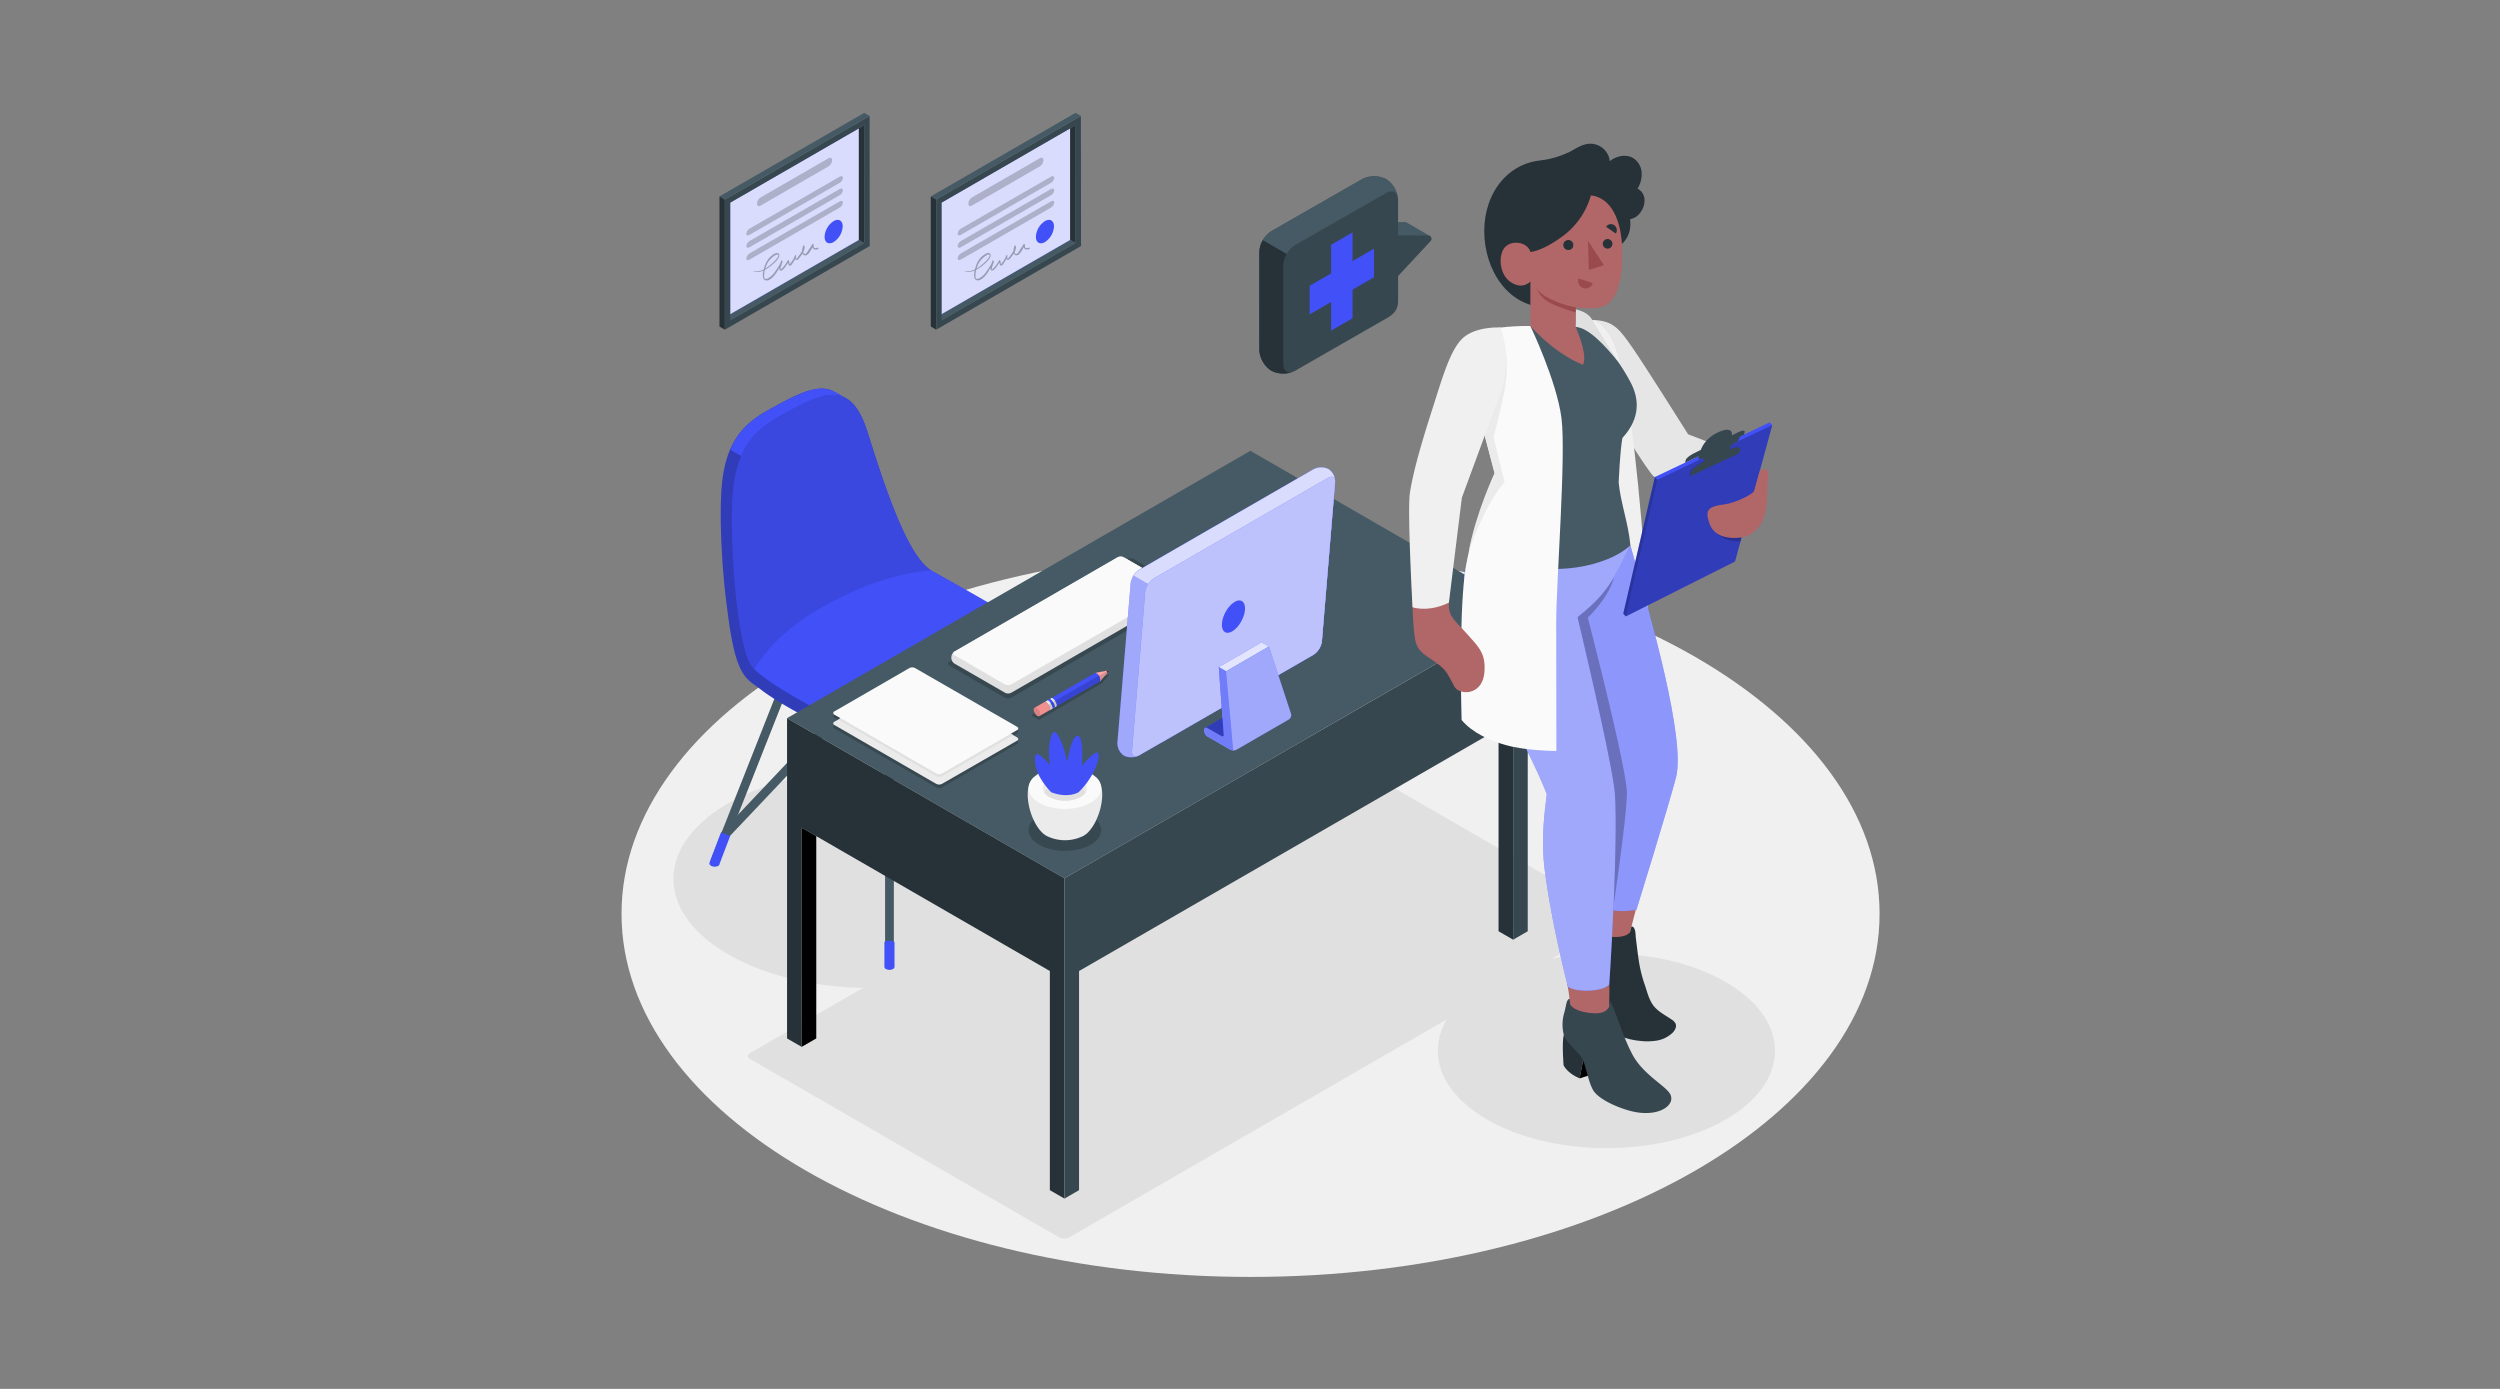 <svg xmlns="http://www.w3.org/2000/svg" width="1440" height="800" fill="none">
    <rect width="100%" height="100%" fill="#808080" stroke="none"/>
    <path fill="#F0F0F0"
        d="M720.322 735.511c200.105 0 362.318-93.652 362.318-209.177 0-115.526-162.213-209.178-362.318-209.178S358 410.808 358 526.334c0 115.525 162.217 209.177 362.322 209.177Z" />
    <path fill="#E0E0E0"
        d="M501.469 569.086c62.733 0 113.588-28.159 113.588-62.894 0-34.736-50.855-62.895-113.588-62.895s-113.588 28.159-113.588 62.895c0 34.735 50.855 62.894 113.588 62.894Z" />
    <path fill="#E0E0E0"
        d="m432.016 609.966 178.004 102.74a6.539 6.539 0 0 0 5.873 0L930.671 530.96a1.796 1.796 0 0 0 0-3.393l-178.004-102.74a6.505 6.505 0 0 0-5.857 0L432.016 606.573a1.798 1.798 0 0 0 0 3.393Z" />
    <path fill="#E0E0E0"
        d="M925.301 661.313c53.633 0 97.109-25.101 97.109-56.064s-43.476-56.063-97.109-56.063c-53.633 0-97.112 25.1-97.112 56.063s43.479 56.064 97.112 56.064Z" />
    <path fill="#455A64"
        d="M512.332 557.692a2.525 2.525 0 0 1-2.525-2.541v-162.44c0-.67.266-1.312.739-1.786a2.528 2.528 0 0 1 4.312 1.786v162.44a2.542 2.542 0 0 1-2.526 2.541ZM612.836 498.555a2.56 2.56 0 0 1-2.358-1.521l-49.811-126.079a2.527 2.527 0 1 1 4.701-1.856l49.811 126.003a2.527 2.527 0 0 1-2.343 3.453Z" />
    <path fill="#455A64"
        d="M606.841 483.417a2.506 2.506 0 0 1-1.826-.791l-92.699-98.085L419.8 482.2a2.528 2.528 0 0 1-2.778.703 2.512 2.512 0 0 1-1.437-1.359 2.537 2.537 0 0 1-.017-1.977c.13-.314.322-.598.565-.836l94.327-99.606a2.533 2.533 0 0 1 1.841-.791 2.52 2.52 0 0 1 1.826.791l94.524 100.032a2.51 2.51 0 0 1-.106 3.56 2.478 2.478 0 0 1-1.704.7Z" />
    <path fill="#455A64"
        d="M411.827 498.555c-.318 0-.633-.062-.928-.182a2.514 2.514 0 0 1-1.43-3.271l49.811-126.079a2.527 2.527 0 1 1 4.701 1.856L414.17 496.958a2.525 2.525 0 0 1-2.343 1.597Z" />
    <path fill="#4150F7"
        d="m609.396 479.523 6.588 17.375a2.32 2.32 0 0 1 0 .441v.32c-.19.47-.54.858-.989 1.095a4.445 4.445 0 0 1-4.016 0 1.655 1.655 0 0 1-.776-.822v-.228l-6.086-16.294 5.279-1.887ZM415.251 479.523l-6.587 17.375a2.167 2.167 0 0 0 0 .441 1.143 1.143 0 0 0 0 .32c.178.477.532.869.989 1.095a4.413 4.413 0 0 0 4.001 0c.354-.164.632-.458.776-.822v-.228l6.177-16.294-5.356-1.887ZM515.239 542.584v14.377a1.518 1.518 0 0 1-.852 1.187 4.57 4.57 0 0 1-4.123 0 1.525 1.525 0 0 1-.852-1.187v-14.377a6.17 6.17 0 0 1 5.827 0ZM607.434 376.797c0-3.818-3.347-7.865-10.407-12.445-13.038-8.459-42.158-25.438-60.399-35.555a.17.17 0 0 0-.153-.137c-14.042-8.52-27.141-49.095-36.848-79.919-3.317-10.513-7.364-16.462-12.171-19.261-1.141-.654-5.355-2.967-6.299-3.53-9.524-5.72-22.045 1.141-37.624 9.676-14.362 7.851-25.575 17.907-27.826 44.608-1.385 16.249-.077 47.3 3.225 70.836 4.777 39.329 10.65 39.39 19.154 45.962 14.667 11.35 47.681 27.233 61.632 32.649 25.225 9.92 45.855-5.385 61.222-12.977a357.353 357.353 0 0 0 40.712-24.069c3.849-2.784 5.843-5.614 5.797-8.596-.046-1.171-.015-6.009-.015-7.242Z" />
    <path fill="#000"
        d="M607.434 376.797c0-3.818-3.347-7.865-10.407-12.445-13.038-8.459-42.158-25.438-60.399-35.555a.17.17 0 0 0-.153-.137c-14.042-8.52-27.141-49.095-36.848-79.919-3.317-10.513-7.364-16.462-12.171-19.261-1.141-.654-5.355-2.967-6.299-3.53-9.524-5.72-22.045 1.141-37.624 9.676-14.362 7.851-25.575 17.907-27.826 44.608-1.385 16.249-.077 47.3 3.225 70.836 4.777 39.329 10.65 39.39 19.154 45.962 14.667 11.35 47.681 27.233 61.632 32.649 25.225 9.92 45.855-5.385 61.222-12.977a357.353 357.353 0 0 0 40.712-24.069c3.849-2.784 5.843-5.614 5.797-8.596-.046-1.171-.015-6.009-.015-7.242Z"
        opacity=".25" />
    <path fill="#4150F7"
        d="M486.895 229.16c-9.448-4.959-21.726 1.78-36.909 10.103-9.722 5.34-18.014 11.653-23.05 23.475l-6.329-3.712c5.036-11.776 13.313-18.09 23.004-23.4 15.594-8.535 28.1-15.396 37.64-9.676l5.644 3.21Z" />
    <path fill="#4150F7"
        d="M597.089 364.352c-8.459-5.493-8.642-6.892-60.856-35.814a.775.775 0 0 1 .243.106c-14.027-8.55-27.111-49.095-36.818-79.904-9.874-31.31-26.32-22.243-49.643-9.463-14.393 7.835-25.605 17.907-27.888 44.608-2.282 26.7 2.663 92.805 11.776 100.869 9.935 10.984 49.811 31.401 65.74 37.67 25.225 9.919 45.855-5.386 61.221-12.978a357.471 357.471 0 0 0 40.789-24.114c8.718-6.36 7.911-12.856-4.564-20.98Z" />
    <path fill="#000"
        d="M449.985 239.277c23.323-12.78 39.77-21.847 49.643 9.463 9.707 30.824 22.822 71.4 36.849 79.92 0 0-24.084 0-58.97 18.819-36.27 19.581-41.808 38.735-43.466 37.366-9.129-7.607-14.149-74.275-11.882-100.96 2.267-26.686 13.464-36.773 27.826-44.608Z"
        opacity=".1" />
    <path fill="#455A64"
        d="m613.123 505.901-159.777-92.243 266.869-153.996 159.762 92.243-266.854 153.996Z" />
    <path fill="#263238"
        d="M453.346 413.658v184.485l8.413 4.854V476.766l142.951 82.536v126.231l8.413 4.853V505.901l-159.777-92.243Z" />
    <path fill="#000" d="m461.76 602.996 8.413-4.853V481.619l-8.413-4.853v126.23Z" />
    <path fill="#37474F"
        d="m613.123 690.386 8.413-4.853V559.302l250.043-144.275v126.231l8.398-4.853V351.904L613.123 505.901v184.485Z" />
    <path fill="#263238" d="m871.579 541.258-8.413-4.853V419.881l8.413-4.854v126.231Z" />
    <path fill="#000"
        d="M598.61 469.508c-8.17 4.701-8.17 12.339 0 17.055 8.17 4.716 21.3 4.701 29.53 0 8.231-4.701 8.155-12.354 0-17.055-8.154-4.701-21.345-4.716-29.53 0ZM480.64 413.552l58.635 33.882a3.6 3.6 0 0 0 3.301 0l43.193-24.936a1 1 0 0 0 .681-.951 1.009 1.009 0 0 0-.681-.95L527.103 386.7a3.708 3.708 0 0 0-3.301 0l-43.193 24.951c-.882.517-.882 1.369.031 1.901Z"
        opacity=".2" />
    <path fill="#000"
        d="m480.639 419.607 58.635 33.882a3.608 3.608 0 0 0 3.301 0l43.193-24.936c.913-.532.913-1.384 0-1.902l-58.665-33.897a3.722 3.722 0 0 0-3.302 0l-43.162 24.936a1.018 1.018 0 0 0-.487 1.544c.12.172.29.302.487.373Z"
        opacity=".2" />
    <path fill="#EBEBEB"
        d="m480.639 417.631 58.635 33.881a3.608 3.608 0 0 0 3.301 0l43.254-24.875c.913-.532.913-1.384 0-1.901l-58.726-33.958a3.708 3.708 0 0 0-3.302 0l-43.162 24.936a1.013 1.013 0 0 0-.487 1.544c.12.171.29.301.487.373Z" />
    <path fill="#E0E0E0"
        d="m523.833 390.776-41.017 23.688 56.46 32.635a3.72 3.72 0 0 0 3.301 0l41.078-23.689-56.551-32.634a3.708 3.708 0 0 0-3.271 0Z" />
    <path fill="#FAFAFA"
        d="m480.639 411.665 58.635 33.882a3.613 3.613 0 0 0 3.301 0l43.254-24.997a1.018 1.018 0 0 0 .487-1.544 1.018 1.018 0 0 0-.487-.373l-58.726-33.821a3.608 3.608 0 0 0-3.302 0l-43.162 24.936a1.013 1.013 0 0 0-.487 1.544c.12.171.29.302.487.373Z" />
    <path fill="#000"
        d="m546.882 383.428 31.721 18.364a4.294 4.294 0 0 0 3.895 0l102.375-59.137a1.193 1.193 0 0 0 .812-1.126 1.192 1.192 0 0 0-.812-1.126l-31.706-18.363a4.315 4.315 0 0 0-3.91 0l-102.375 59.137a1.193 1.193 0 0 0-.812 1.126 1.185 1.185 0 0 0 .812 1.125Z"
        opacity=".2" />
    <path fill="#E0E0E0"
        d="M547.977 379.122v-.715a3.926 3.926 0 0 1 1.795-3.043l93.992-54.314a3.947 3.947 0 0 1 3.591 0l29.119 16.857a3.98 3.98 0 0 1 1.795 3.043v.715a3.953 3.953 0 0 1-1.795 3.043l-93.992 54.314a3.946 3.946 0 0 1-3.591 0l-29.119-16.797a3.985 3.985 0 0 1-1.795-3.103Z" />
    <path fill="#FAFAFA"
        d="m549.771 377.373 29.059 16.857a4.036 4.036 0 0 0 3.59 0l94.054-54.314a1.097 1.097 0 0 0 .532-1.67 1.09 1.09 0 0 0-.532-.399l-29.181-16.858a3.946 3.946 0 0 0-3.59 0l-93.993 54.314a1.096 1.096 0 0 0 .061 2.07Z" />
    <path fill="#EBEBEB"
        d="M626.878 479.246c7.196-7.349 11.426-25.712 4.397-31.539h-35.707c-7.029 5.827-2.8 24.175 4.396 31.523l.198.213.244.244.654.578.167.137.548.411c.304.213.624.411.928.593a23.715 23.715 0 0 0 21.467 0c.322-.183.632-.386.928-.608l.517-.381.213-.167c.213-.183.426-.365.624-.563l.289-.274.137-.167Z" />
    <path fill="#FAFAFA"
        d="M598.61 445.364c-8.17 4.701-8.17 12.338 0 17.054 8.17 4.717 21.3 4.702 29.53 0 8.231-4.701 8.155-12.353 0-17.054-8.154-4.702-21.345-4.717-29.53 0Z" />
    <path fill="#EBEBEB"
        d="M604.421 448.696c-4.96 2.875-4.96 7.516 0 10.376a19.785 19.785 0 0 0 17.968 0c4.96-2.86 4.96-7.501 0-10.376a19.891 19.891 0 0 0-17.968 0Z" />
    <path fill="#E0E0E0"
        d="M622.388 453.626a19.88 19.88 0 0 0-17.968 0 8.32 8.32 0 0 0-3.043 2.723 8.32 8.32 0 0 0 3.043 2.723 19.772 19.772 0 0 0 17.968 0 8.127 8.127 0 0 0 3.042-2.723 8.127 8.127 0 0 0-3.042-2.723Z" />
    <path fill="#4150F7"
        d="M605.517 456.348a40.588 40.588 0 0 1-6.496-8.642c-3.043-5.309-3.561-12.414-2.009-13.297 1.552-.882 7.866 6.223 7.866 6.223a38.767 38.767 0 0 1-.669-9.129c.273-4.731 1.414-9.022 2.769-9.889 1.354-.867 4.396 5.097 5.69 9.418a119.276 119.276 0 0 1 2.069 7.881 68.555 68.555 0 0 1 2.327-9.95c1.522-4.489 3.043-5.508 4.123-5.052 1.081.457 1.841 2.526 2.161 8.505a58.54 58.54 0 0 1-.274 8.55s2.236-2.449 4.701-4.822c2.723-2.602 3.88-3.043 4.656-2.465.775.578.988 4.564-3.211 12.171a42.59 42.59 0 0 1-7.941 10.452s-5.827 3.804-15.762.046ZM761.4 369.432l7.607-91.65a8.642 8.642 0 0 0-3.788-7.607 9.596 9.596 0 0 0-8.672.152l-100.413 57.951a11.044 11.044 0 0 0-4.899 7.744l-7.607 91.634a8.69 8.69 0 0 0 3.773 7.607 9.619 9.619 0 0 0 8.687-.168l100.413-57.935a11.083 11.083 0 0 0 4.899-7.728Z" />
    <path fill="#fff"
        d="m761.4 369.432 7.607-91.65a8.642 8.642 0 0 0-3.788-7.607 9.596 9.596 0 0 0-8.672.152l-100.413 57.951a11.044 11.044 0 0 0-4.899 7.744l-7.607 91.634a8.69 8.69 0 0 0 3.773 7.607 9.619 9.619 0 0 0 8.687-.168l100.413-57.935a11.083 11.083 0 0 0 4.899-7.728Z"
        opacity=".5" />
    <path fill="#4150F7"
        d="m761.401 369.432 7.607-91.65a8.642 8.642 0 0 0-3.789-7.607 9.59 9.59 0 0 0-8.672.152l-100.412 57.951a10.016 10.016 0 0 0-3.256 3.286l15.594 9.007v87.389l88.029-50.815a11.08 11.08 0 0 0 4.899-7.713Z" />
    <path fill="#fff"
        d="m761.401 369.432 7.607-91.65a8.642 8.642 0 0 0-3.789-7.607 9.59 9.59 0 0 0-8.672.152l-100.412 57.951a10.016 10.016 0 0 0-3.256 3.286l15.594 9.007v87.389l88.029-50.815a11.08 11.08 0 0 0 4.899-7.713Z"
        opacity=".8" />
    <path fill="#4150F7"
        d="m652.04 432.539 7.607-91.634a11.036 11.036 0 0 1 4.899-7.744l100.413-57.95c2.48-1.43 4.29-.274 4.062 2.571l-7.607 91.65a11.082 11.082 0 0 1-4.899 7.744l-100.413 57.935c-2.479 1.43-4.244.273-4.062-2.572Z" />
    <path fill="#fff"
        d="m652.04 432.539 7.607-91.634a11.036 11.036 0 0 1 4.899-7.744l100.413-57.95c2.48-1.43 4.29-.274 4.062 2.571l-7.607 91.65a11.082 11.082 0 0 1-4.899 7.744l-100.413 57.935c-2.479 1.43-4.244.273-4.062-2.572Z"
        opacity=".65" />
    <path fill="#4150F7"
        d="M703.829 359.009c.396-4.686 3.682-10.209 7.349-12.339 3.666-2.13 6.329 0 5.933 4.641-.396 4.64-3.667 10.223-7.333 12.353-3.667 2.13-6.329.046-5.949-4.655ZM706.188 386.715l24.677-14.331-4.199-2.419-24.662 14.331 4.184 2.419Z" />
    <path fill="#fff" d="m706.188 386.715 24.677-14.331-4.199-2.419-24.662 14.331 4.184 2.419Z"
        opacity=".85" />
    <path fill="#4150F7"
        d="m742.305 414.465-30.033 17.344a3.723 3.723 0 0 1-1.932.441 3.779 3.779 0 0 1-1.628-.41l-13.221-7.607h-.076a3.934 3.934 0 0 1-1.704-3.043v-.7c0-1.141.776-1.613 1.78-1.035l7.987 4.565 1.78 1.034-.395-2.023-2.8-38.735 4.184 2.434 24.677-14.332 12.795 39.024a3.137 3.137 0 0 1-1.414 3.043Z" />
    <path fill="#fff"
        d="m742.307 414.465-30.033 17.344a3.723 3.723 0 0 1-1.932.441 3.779 3.779 0 0 1-1.628-.41l-13.221-7.607h-.076a3.934 3.934 0 0 1-1.704-3.043v-.7c0-1.141.776-1.613 1.78-1.035l7.987 4.565 1.78 1.034-.395-2.023-2.8-38.735 4.184 2.434 24.677-14.332 12.795 39.024a3.137 3.137 0 0 1-1.414 3.043Z"
        opacity=".5" />
    <path fill="#4150F7" d="m694.215 419.166 10.239-5.918 2.084 13.799-12.323-7.881Z" />
    <path fill="#000" d="m694.215 419.166 10.239-5.918 2.084 13.799-12.323-7.881Z" opacity=".25" />
    <path fill="#4150F7"
        d="m706.187 386.729-4.184-2.434 2.815 38.628c.228 1.111-.411 1.522-1.385.989l-7.987-4.564c-1.004-.578-1.78-.106-1.78 1.035v.699a3.945 3.945 0 0 0 1.704 3.043h.076l13.221 7.607a3.78 3.78 0 0 0 1.628.411l-4.108-45.414Z" />
    <path fill="#fff"
        d="m706.187 386.729-4.184-2.434 2.815 38.628c.228 1.111-.411 1.522-1.385.989l-7.987-4.564c-1.004-.578-1.78-.106-1.78 1.035v.699a3.945 3.945 0 0 0 1.704 3.043h.076l13.221 7.607a3.78 3.78 0 0 0 1.628.411l-4.108-45.414Z"
        opacity=".25" />
    <path fill="#000"
        d="m593.818 412.062 4.625 2.662 36.484-21.36 4.031-4.747-8.398 2.221-36.742 21.224Z"
        opacity=".2" />
    <path fill="#FFA8A7"
        d="m630.895 387.597 7.774-1.521a.238.238 0 0 1 .144.019.252.252 0 0 1 .108.099.236.236 0 0 1 .031.142.238.238 0 0 1-.055.135l-5.294 5.964-2.708-4.838Z" />
    <path fill="#263238"
        d="M638.898 386.471a.238.238 0 0 0 .055-.135.236.236 0 0 0-.031-.142.252.252 0 0 0-.108-.099.238.238 0 0 0-.144-.019l-1.522.289a1.317 1.317 0 0 1 .624 1.247v.137l1.126-1.278Z" />
    <path fill="#4150F7"
        d="m604.697 409.049.639-.365.776-.426 27.492-15.822a3.519 3.519 0 0 0-.213-2.571 3.656 3.656 0 0 0-2.51-2.267l-27.553 15.807-1.521.837c1.049-.426 3.803 4.305 2.89 4.807Z" />
    <path fill="#EBEBEB"
        d="m607.069 407.68 1.415-.822c.411-.228.182-1.247-.32-2.312-.639-1.415-1.917-2.784-2.48-2.495l-1.034.608-.38.213c.562-.289 1.84 1.08 2.479 2.495.472 1.02.715 2.009.35 2.282l-.03.031Z" />
    <path fill="#4150F7"
        d="M607.419 407.466c.974-.518-1.81-5.325-2.799-4.808l-1.415.822c.974-.518 3.758 4.29 2.784 4.807l1.43-.821Z" />
    <path fill="#EBEBEB"
        d="m604.696 409.049 1.415-.791c.959-.502-1.704-5.157-2.708-4.853l-1.415.821c.867-.41 3.621 4.321 2.708 4.823Z" />
    <path fill="#000"
        d="m638.928 386.198-.258-.122-5.645 3.043-29.165 16.735c0-.091-.091-.091-.122 0 .822 1.294 1.446 2.922.898 3.195l.639-.365.776-.426 27.552-15.822 5.28-5.964a.258.258 0 0 0 .045-.274Z"
        opacity=".15" />
    <path fill="#F28F8F"
        d="m598.688 412.471 5.948-3.423c.426-.213.198-1.232-.289-2.282-.639-1.43-1.917-2.8-2.48-2.526l-5.979 3.423c-1.187.685-.091 3.271 1.233 4.412a1.408 1.408 0 0 0 1.567.396Z" />
    <path fill="#000"
        d="M599.038 410.616a4.258 4.258 0 0 0-2.435-2.936.913.913 0 0 0-.882.122c-.898.821.137 3.194 1.4 4.275a1.412 1.412 0 0 0 1.521.395c.457-.258.624-.943.396-1.856Z"
        opacity=".1" />
    <path fill="#455A64"
        d="M810.176 128.138a1.95 1.95 0 0 0-.959-.243h-17.389l-7.182 4.138v24.844l7.182-4.092 6.192-7.151v17.496l7.181-4.138 18.804-20.235a1.904 1.904 0 0 0 .429-1.558 1.929 1.929 0 0 0-.916-1.332l-13.342-7.729Z" />
    <path fill="#37474F"
        d="m798.051 163.13 7.181-4.139 18.804-20.234a1.904 1.904 0 0 0-1.445-3.15h-17.359l-7.181 4.154v23.369Z" />
    <path fill="#37474F"
        d="M805.277 115.1a15.211 15.211 0 0 0-6.877-11.928 15.212 15.212 0 0 0-13.784 0l-52.351 29.972a15.211 15.211 0 0 0-6.892 11.943v56.52a15.211 15.211 0 0 0 6.892 11.928 15.214 15.214 0 0 0 13.784 0l53.006-30.428c6.192-3.53 6.252-7.075 6.252-11.472l-.03-56.535Z" />
    <path fill="#263238"
        d="M725.373 201.606a15.22 15.22 0 0 0 6.892 11.928 15.454 15.454 0 0 0 6.245 1.634c2.173.1 4.343-.26 6.367-1.056-3.24 1.217-5.72-.639-5.72-4.564v-56.52a14.095 14.095 0 0 1 2.023-6.786l-13.784-7.941a14.056 14.056 0 0 0-2.008 6.785l-.015 56.52Z" />
    <path fill="#455A64"
        d="M805.065 113.228c-.807-2.937-3.484-3.865-6.664-2.024L746.034 141.1a13.693 13.693 0 0 0-4.853 5.142l-13.693-7.926a13.831 13.831 0 0 1 4.854-5.158l52.336-29.972a15.31 15.31 0 0 1 13.799 0 15.206 15.206 0 0 1 6.588 10.042Z" />
    <path fill="#4150F7" d="m779.078 183.303-12.353 7.135v-49.445l12.353-7.136v49.446Z" />
    <path fill="#4150F7" d="M791.448 143.201v16.477l-37.077 21.406v-16.477l37.077-21.406Z" />
    <path fill="#E6E6E6"
        d="M917.115 184.264c12.171.334 15.625 5.203 22.958 15.685 7.333 10.483 32.284 50.207 32.284 50.207l35.343 13.571-4.66 20.615s-47.236-8.003-50.324-9.814c-3.088-1.81-26.092-39.708-26.092-39.708l-9.509-50.556Z" />
    <path fill="#F0F0F0"
        d="M907.803 184.598c11.502-2.876 16.583 3.544 20.417 10.649 17.42 31.95 24.495 223.646 24.495 223.646s-38.857 15.504-67.688-2.692l22.776-231.603Z" />
    <path fill="#B16668"
        d="m944.85 514.089-7.272 27.674s-8.383 4.944-15.61.076c-5.736-3.864-5.386-8.444-5.386-8.444l.335-4.169.822-32.177 27.111 17.04Z" />
    <path fill="#263238"
        d="M909.857 548.352c-1.993 4.427-3.134 17.359-3.134 17.359s1.217 4.762 7.835 8.976l6.435-17.101-11.136-9.234Z" />
    <path fill="#000" d="m914.559 574.746 16.72-2.297 6.359-13.312-19.367 5.751-3.712 9.858Z" />
    <path fill="#263238"
        d="m938.84 536.97.898-3.378c2.54.137 2.312 5.158 2.495 6.619.563 4.183.989 8.367 1.628 12.536a78.032 78.032 0 0 0 3.21 13.586c1.521 4.214 2.404 8.702 4.975 12.43 2.571 3.727 7.089 5.933 10.741 8.444a6.178 6.178 0 0 1 2.312 2.327c.837 1.857-.334 4.002-1.78 5.417a17.351 17.351 0 0 1-9.265 4.473 35.757 35.757 0 0 1-10.422 0 37.24 37.24 0 0 1-17.1-6.329c-4.899-3.5-5.964-10.422-6.755-16.021-.639-4.564-.244-9.874-2.13-14.149-1.887-4.275-7.273-9.889-7.79-14.514a22.041 22.041 0 0 1 2.404-11.319c1.963-3.758 3.378-8.551 4.656-7.866l-.229 2.739c0-.198 1.263 5.264 9.129 7.211 3.697.928 10.68.898 13.023-2.206Z" />
    <path fill="#B16668"
        d="M926.928 566.941c.213 5.112 0 7.226 0 9.539.213 4.229 1.339 7.166 2.297 11.274a25.837 25.837 0 0 0 1.734 4.898c.792 1.826 2.267 4.291 1.4 6.086a6.955 6.955 0 0 1-1.734 2.145 16.232 16.232 0 0 1-11.411 3.88 12.18 12.18 0 0 1-6.207-1.78c-3.667-2.404-5.112-6.786-7.075-10.483-2.145-4.001-.897-6.085-1.247-10.482a154.47 154.47 0 0 0-2.267-17.329c7.926-9.067 14.59-.274 24.51 2.252Z" />
    <path fill="#4150F7"
        d="M939.067 314.055c11.882 41.412 31.949 111.792 26.32 133.701-4.26 16.415-22.821 76.359-22.821 76.359-7.166 1.004-21.817 2.601-27.522-9.95-1.445-20.372-6.466-158.698-6.466-158.698l30.489-41.412Z" />
    <path fill="#fff"
        d="M939.067 314.055c11.882 41.412 31.949 111.792 26.32 133.701-4.26 16.415-22.821 76.359-22.821 76.359-7.166 1.004-21.817 2.601-27.522-9.95-1.445-20.372-6.466-158.698-6.466-158.698l30.489-41.412Z"
        opacity=".4" />
    <path fill="#000"
        d="M908.641 355.39a213.284 213.284 0 0 0 20.98-22.943s-1.522 9.813-15.047 23.339c0 0 22.669 87.313 22.532 101.249-.137 13.936-7.607 63.899-7.607 63.899L908.641 355.39Z"
        opacity=".25" />
    <path fill="#4150F7"
        d="M939.068 314.055c-9.692 20.097-13.495 28.13-30.428 41.412 0 0 20.706 86.051 21.619 102.756 1.521 27.765-2.054 89.915-3.332 108.795-3.21 4.199-18.85 4.914-23.78 1.339-2.251-8.733-9.813-39.465-13.357-67.033-2.617-20.371.73-38.598 1.156-43.938-10.97-27.979-35.601-68.813-44.608-98.07a74.218 74.218 0 0 1-2.784-15.533c-2.008-18.546 5.584-32.71 10.041-42.599l85.473 12.871Z" />
    <path fill="#fff"
        d="M939.068 314.055c-9.692 20.097-13.495 28.13-30.428 41.412 0 0 20.706 86.051 21.619 102.756 1.521 27.765-2.054 89.915-3.332 108.795-3.21 4.199-18.85 4.914-23.78 1.339-2.251-8.733-9.813-39.465-13.357-67.033-2.617-20.371.73-38.598 1.156-43.938-10.97-27.979-35.601-68.813-44.608-98.07a74.218 74.218 0 0 1-2.784-15.533c-2.008-18.546 5.584-32.71 10.041-42.599l85.473 12.871Z"
        opacity=".5" />
    <path fill="#263238"
        d="M900.745 596.045c-1.202 4.686-.107 17.603-.107 17.603s1.993 4.472 9.22 7.5l3.423-17.922-12.536-7.181Z" />
    <path fill="#000" d="m909.857 621.149 16.066-5.127 3.971-14.165-18.059 8.946-1.978 10.346Z" />
    <path fill="#37474F"
        d="m926.867 579.843.122-3.362c2.161 1.08 6.801 18.622 13.16 30.702 5.812 11.015 17.466 17.222 21.224 22.03 5.02 6.435-4.929 14.575-20.767 11.045-7.851-1.765-19.779-6.907-22.913-12.247-3.134-5.34-4.199-15.108-6.8-19.033-2.602-3.925-8.855-8.474-10.148-12.932a24.234 24.234 0 0 1 .137-12.278c1.278-4.031 1.217-8.17 3.24-8.504l.305 3.164c1.05 2.176 5.157 4.671 13.16 5.188 3.819.228 7.516-.274 9.28-3.773Z" />
    <path fill="#263238"
        d="m898.843 149.957-7.988 27.005c-22.212 0-35.935-21.635-35.935-43.847 0-22.304 14.21-40.941 36.514-40.941h7.241c22.304 0 40.394 14.803 40.394 37.122 0 14.529-18.014 20.661-40.226 20.661Z" />
    <path fill="#263238"
        d="M943.237 108.665a16.177 16.177 0 0 0 2.359-9.28 10.797 10.797 0 0 0-4.671-8.2c-4.154-2.648-9.904-1.4-13.693 1.657a11.244 11.244 0 0 0-12.019-10.025c-3.697.289-6.983 2.343-10.178 4.199a53.45 53.45 0 0 1-17.359 5.34l6.8 2.617a11.15 11.15 0 0 0-1.186 9.721c.292.658.648 1.285 1.065 1.872a45.648 45.648 0 0 0 41.595 20.128 13.333 13.333 0 0 0 6.451-1.826 10.455 10.455 0 0 0 2.845-3.043 11.503 11.503 0 0 0 1.993-7.074 7.437 7.437 0 0 0-4.002-6.086Z" />
    <path fill="#455A64"
        d="m881.499 187.779-14.56 1.522c-9.661 2.358-14.027 6.618-15.016 15.214-.457 3.986-2.876 14.605.502 27.917 3.042 12.05 11.228 41.55 11.228 41.55s-10.574 26.518-15.534 40.074c34.353 22.41 76.755 13.555 90.995 0-1.202-12.811-5.735-24.754-6.755-36.179 0 0 .73-17.862 2.145-25.605 10.878-11.852 9.479-23.202 4.565-32.345-9.007-16.903-22.593-31.737-26.975-31.722l-30.595-.426Z" />
    <path fill="#E0E0E0"
        d="M907.605 178.178c4.352 1.065 7.744 2.83 9.509 6.085 1.765 3.256 15.534 24.936 15.534 24.936s-11.106-14.621-19.474-19.048a14.302 14.302 0 0 0-5.569-1.856v-10.117Z" />
    <path fill="#FAFAFA"
        d="M881.498 187.777s15.214 31.721 17.922 53.127c2.708 21.406-3.043 94.434-3.043 117.605 0 27.933.092 74.031.092 74.031s-17.36 0-29.287-3.408c-8.718-2.48-19.048-6.937-25.301-14.407 0 0-1.704-57.175 1.886-84.408 3.393-25.864 17.162-57.722 17.162-57.722l-17.649-67.276s.822-11.563 11.7-14.804c10.3-3.103 26.518-2.738 26.518-2.738Z" />
    <path fill="#EBEBEB"
        d="m867.182 201.623-18.014 26.366 11.7 44.577s-10.863 22.928-14.864 45.125c10.848-30.687 20.645-39.891 20.645-39.891l-6.359-25.955s2.236-8.17 5.355-22.106c3.119-13.936 2.602-22.015 1.537-28.116Z" />
    <path fill="#B16668"
        d="M830.988 384.799c2.647 2.48 4.092 5.812 6.815 10.741 2.724 4.929 16.158 5.401 17.223-8.459.806-10.437-2.845-13.966-10.163-22.091-7.683-8.55-10.65-9.95-10.3-17.876.198-3.91 6.085-60.506 6.085-60.506l19.368-53.356s6.998-24.936 3.484-42.31c0 0-12.552-1.019-21.421 7.835-10.361 10.346-22.091 61.495-24.678 71.826a128.762 128.762 0 0 0-4.822 40.286c.608 16.599.669 51.287 2.875 58.939 2.206 7.653 8.398 8.292 15.534 14.971Z" />
    <path fill="#F0F0F0"
        d="M864.367 188.645s-13.342-.836-21.147 5.554c-7.805 6.389-12.658 24.251-18.394 42.097-5.736 17.846-10.847 35.235-12.734 47.741-1.521 10.468 1.521 65.725 1.521 65.725s8.885 3.225 20.95-2.647l7.47-60.446 22.365-60.673a57.815 57.815 0 0 0-.031-37.351Z" />
    <path fill="#B16668"
        d="M916.354 112.561c10.163 1.049 18.652 11.851 18.089 36.361-.486 20.782-7.226 25.864-10.649 27.385-3.424 1.522-9.905 1.719-16.234.655v11.334s7.303 16.096 4.199 21.847c-17.328-7.15-30.26-22.364-30.26-22.364v-25.682s-4.276 5.067-11.274.426c-6.998-4.64-7.272-16.157-3.195-20.295 4.077-4.138 12.841-2.815 14.469 2.891 0 0 6.085-.153 17.298-8.14a44.124 44.124 0 0 0 17.557-24.418Z" />
    <path fill="#263238"
        d="M906.222 140.949a2.807 2.807 0 0 1-.666 2.074 2.803 2.803 0 0 1-1.951.969 2.88 2.88 0 0 1-2.811-1.551 2.872 2.872 0 0 1 .378-3.189 2.877 2.877 0 0 1 5.05 1.697Z" />
    <path fill="#9A4A4D"
        d="m909.141 160.393 8.246 2.632a4.241 4.241 0 0 1-5.355 2.951 4.561 4.561 0 0 1-2.891-5.583Z" />
    <path fill="#263238"
        d="m930.732 134.529-5.599-3.879a3.266 3.266 0 0 1 3.445-1.469c.435.091.847.27 1.21.525a3.55 3.55 0 0 1 .944 4.823ZM928.753 140.416a2.774 2.774 0 0 1-3.242 2.755 2.773 2.773 0 0 1-2.223-2.094 2.772 2.772 0 0 1 2.559-3.4 2.809 2.809 0 0 1 2.661 1.664c.152.338.235.704.245 1.075Z" />
    <path fill="#9A4A4D"
        d="m914.711 138.834.441 16.644 8.763-2.708-9.204-13.936ZM907.605 176.96c-6.694-.867-20.432-5.949-22.578-11.396a14.06 14.06 0 0 0 4.823 6.938c4.108 3.53 17.755 7.485 17.755 7.485v-3.027Z" />
    <path fill="#4150F7"
        d="m1019.35 243.279-66.148 31.478-18.196 78.717 1.476 1.568 62.879-31.63 21.469-78.566-1.48-1.567Z" />
    <path fill="#000" d="m954.693 276.338-18.211 78.702-1.476-1.567 18.196-78.717 1.491 1.582Z"
        opacity=".35" />
    <path fill="#000" d="m1020.83 244.846-66.136 31.493-18.212 78.702 62.88-31.63 21.468-78.565Z"
        opacity=".25" />
    <path fill="#000" d="M989.609 307.406c.609 1.522 5.675 4.96 13.021 4.352l1.23-4.565-14.251.213Z"
        opacity=".2" />
    <path fill="#000"
        d="m1000.9 260.974.54-2.632c.31-1.522-3.571-.7-8.667 1.704l-9.737 4.564c-5.097 2.404-9.463 5.538-9.768 6.998l-.547 2.632 28.179-13.266Z"
        opacity=".1" />
    <path fill="#37474F"
        d="M1004.91 248.633c.2-.913-1.38-.806-3.51.243l-3.849 1.887s1.141-5.705-7.424-1.978c-8.566 3.728-10.422 10.315-10.422 10.315l-4.123 2.054c-2.282 1.126-4.336 2.8-4.564 3.712l-.487 1.674 34.069-16.203s.13-.791.31-1.704Z" />
    <path fill="#37474F"
        d="M1001.29 254.096c-3.117 1.414-4.425 2.114-4.882 4.366a54.547 54.547 0 0 0-.745 4.412l-15.092 7.181s.73-3.256.958-4.564c.228-1.309-.274-1.887-2.678-.73l-.943-2.648 24.342-11.349-.96 3.332Z" />
    <path fill="#37474F"
        d="M1001.78 261.018s.24-1.187.55-2.632c.3-1.445-3.578-.7-8.674 1.704l-9.753 4.564c-5.081 2.404-9.448 5.538-9.752 6.999l-.547 2.632 28.176-13.267Z" />
    <path fill="#B16668"
        d="M1013.46 271.773s-2.34 8.642-2.95 10.818c-.61 2.175-11.438 7.181-16.869 7.865-10.376 1.293-11.548 3.545-9.052 10.909 2.297 6.785 9.052 9.356 18.421 8.246 4.38-.518 10.45-4.412 12.84-11.213 3.05-8.672 1.4-17.953 2.6-23.019 1.21-5.066-2.34-6.618-4.99-3.606Z" />
    <path fill="#455A64" d="m417.5 182.741 3.088 1.78 77.212-44.577-3.089-1.78-77.211 44.577Z" />
    <path fill="#4150F7" d="m494.711 138.165-74.123 42.797v-64.249l74.123-42.797v64.249Z" />
    <path fill="#fff" d="m494.713 138.165-74.123 42.797v-64.249l74.123-42.797v64.249Z" opacity=".8" />
    <path fill="#37474F"
        d="m500.888 66.781-83.327 48.137v74.96l83.388-48.152-.061-74.945Zm-3.043 73.164-77.242 44.578v-67.809l77.196-44.562.046 67.793Z" />
    <path fill="#263238" d="m497.799 139.943-3.088-1.78V73.914l3.088-1.795v67.824Z" />
    <path fill="#455A64" d="M500.889 66.78 497.8 65l-83.388 48.137 3.089 1.78 83.388-48.137Z" />
    <path fill="#263238" d="m414.412 113.137 3.089 1.78v74.959l-3.089-1.78v-74.959Z" />
    <path fill="#4150F7"
        d="M480.168 127.362c2.891-1.674 5.218-.32 5.218 3.042a11.483 11.483 0 0 1-5.218 9.022c-2.875 1.659-5.203.32-5.203-3.043a11.507 11.507 0 0 1 5.203-9.021Z" />
    <path fill="#000"
        d="m438.04 113.776 39.253-22.67c1.095-.638 1.977-.121 1.977 1.127v.121a4.358 4.358 0 0 1-1.977 3.423l-39.253 22.7c-1.08.639-1.978.121-1.978-1.141v-.137a4.433 4.433 0 0 1 1.978-3.423Z"
        opacity=".2" />
    <g fill="#000" opacity=".2">
        <path
            d="m431.832 131.638 51.728-29.82c1.095-.639 1.978-.349 1.978.639a3.934 3.934 0 0 1-1.978 2.922l-51.728 29.849c-1.08.639-1.962.35-1.947-.654a4.012 4.012 0 0 1 1.947-2.936ZM431.832 138.774l51.728-29.835c1.095-.624 1.978-.335 1.978.639a3.977 3.977 0 0 1-1.978 2.936l-51.728 29.85c-1.08.624-1.962.335-1.947-.654a3.97 3.97 0 0 1 1.947-2.936ZM431.832 145.894l51.728-29.835c1.095-.624 1.978-.335 1.978.654a3.921 3.921 0 0 1-1.978 2.921l-51.728 29.85c-1.08.639-1.962.335-1.947-.654a4.012 4.012 0 0 1 1.947-2.936Z" />
    </g>
    <path fill="#000"
        d="M470.903 142.606c-.4.212-.842.331-1.293.35-1.111 0-1.004-1.126-.974-1.902 0-.349-.472-.897-.715-.426-.669 1.202-1.521 2.328-2.252 3.5-.441.715-1.278 2.343-2.343 2.114-.426-.091-.578-.562-.578-1.156a5.771 5.771 0 0 0 .685-3.225c0-.335-.609-.746-.776-.289a9.72 9.72 0 0 0-.669 3.043 19.58 19.58 0 0 1-1.674 2.479c-.365.472-.669 1.005-1.065 1.522-.107.106-.289.38-.441.395-.152.016-.32-.152-.365-.395a2.541 2.541 0 0 1 .167-1.05v-.091c0-.35-.456-.867-.639-.426a15.523 15.523 0 0 1-3.043 5.051l-.198.167v-.624a5.41 5.41 0 0 0-.243-1.399c-.091-.228-.487-.578-.7-.274a23.68 23.68 0 0 1-3.438 4.747 5.89 5.89 0 0 1-.715.502c-.244-.122.121-1.385.182-1.522.137-.563.32-1.11.502-1.658.19-.439.328-.898.411-1.369 0-.426-.654-1.08-.791-.502 0 .228-.259.791-.472 1.521a37.835 37.835 0 0 1-2.997 4.686 11.33 11.33 0 0 1-4.032 3.88c-.456.243-1.323.608-1.825.243s-.457-.989-.472-1.521c-.02-1.21.144-2.416.487-3.576a21.315 21.315 0 0 0 4.473-3.164 15.892 15.892 0 0 0 3.393-3.743c.456-.837.73-2.191-.381-2.662-.776-.335-1.765.213-2.419.578a10.659 10.659 0 0 0-2.419 1.962 14.244 14.244 0 0 0-3.043 5.645c-.091.319-.228.745-.349 1.217a9.555 9.555 0 0 1-5.691.958c-.106 0-.152.229 0 .244a9.27 9.27 0 0 0 5.569-.533c-.502 2.161-.776 5.021 1.232 5.584 2.008.563 4.443-1.963 5.523-3.423a21.938 21.938 0 0 0 2.16-3.484c.056-.09.117-.176.183-.259 0 1.004.198 1.734 1.186 1.521.989-.213 1.887-1.521 2.435-2.327.547-.807.989-1.522 1.521-2.237.091.913.244 1.932 1.111 1.765.867-.167 1.521-1.673 1.978-2.282.456-.609.684-1.065.973-1.613.061.1.127.197.198.289.715.761 1.521 0 2.039-.669.654-.852 1.384-1.765 2.008-2.739a1.7 1.7 0 0 0 .852.959c1.111.517 2.145-.396 2.784-1.202a25.033 25.033 0 0 0 2.069-3.347 1.62 1.62 0 0 0 .761 1.065 2.57 2.57 0 0 0 2.602-.167c.213-.168-.107-.913-.472-.731Zm-24.175 4.321c.502-.259 1.521-.7 1.628.167a2.76 2.76 0 0 1-.7 1.522 18.092 18.092 0 0 1-3.043 3.195 25.822 25.822 0 0 1-3.758 2.875 12.181 12.181 0 0 1 5.873-7.759Z"
        opacity=".3" />
    <path fill="#455A64" d="m539.211 182.741 3.088 1.78 77.212-44.577-3.089-1.78-77.211 44.577Z" />
    <path fill="#4150F7" d="m616.422 138.165-74.123 42.797v-64.249l74.123-42.797v64.249Z" />
    <path fill="#fff" d="m616.422 138.165-74.123 42.797v-64.249l74.123-42.797v64.249Z" opacity=".8" />
    <path fill="#37474F"
        d="m622.599 66.781-83.328 48.137v74.96l83.389-48.152-.061-74.945Zm-3.043 73.164-77.242 44.578v-67.809l77.196-44.562.046 67.793Z" />
    <path fill="#263238" d="m619.51 139.943-3.088-1.78V73.914l3.088-1.795v67.824Z" />
    <path fill="#455A64" d="M622.6 66.78 619.511 65l-83.388 48.137 3.089 1.78L622.6 66.78Z" />
    <path fill="#263238" d="m536.123 113.137 3.089 1.78v74.959l-3.089-1.78v-74.959Z" />
    <path fill="#4150F7"
        d="M601.894 127.362c2.876-1.674 5.203-.32 5.203 3.042a11.508 11.508 0 0 1-5.203 9.022c-2.89 1.659-5.218.32-5.218-3.043a11.483 11.483 0 0 1 5.218-9.021Z" />
    <path fill="#000"
        d="m559.752 113.776 39.267-22.67c1.08-.638 1.963-.121 1.963 1.127v.121a4.373 4.373 0 0 1-1.963 3.423l-39.267 22.7c-1.081.639-1.963.121-1.963-1.141v-.137a4.409 4.409 0 0 1 1.963-3.423Z"
        opacity=".2" />
    <g fill="#000" opacity=".2">
        <path
            d="m553.545 131.638 51.728-29.82c1.095-.639 1.978-.349 1.978.639a3.925 3.925 0 0 1-1.978 2.922l-51.728 29.849c-1.08.639-1.962.35-1.947-.654a3.998 3.998 0 0 1 1.947-2.936ZM553.545 138.774l51.728-29.835c1.095-.624 1.978-.335 1.978.639a3.977 3.977 0 0 1-1.978 2.936l-51.728 29.85c-1.08.624-1.962.335-1.947-.654a3.97 3.97 0 0 1 1.947-2.936ZM553.545 145.894l51.728-29.835c1.095-.624 1.978-.335 1.978.654a3.925 3.925 0 0 1-1.978 2.921l-51.728 29.85c-1.08.639-1.962.335-1.947-.654a3.998 3.998 0 0 1 1.947-2.936Z" />
    </g>
    <path fill="#000"
        d="M592.615 142.606a2.93 2.93 0 0 1-1.294.35c-1.095 0-1.004-1.126-.973-1.902 0-.349-.472-.897-.715-.426-.67 1.202-1.522 2.328-2.252 3.5-.426.715-1.278 2.343-2.328 2.114-.441-.091-.593-.562-.593-1.156a5.762 5.762 0 0 0 .684-3.225c0-.335-.593-.746-.775-.289a9.694 9.694 0 0 0-.67 3.043 19.573 19.573 0 0 1-1.673 2.479c-.35.472-.67 1.005-1.065 1.522-.092.106-.289.38-.442.395-.152.016-.319-.152-.365-.395a2.526 2.526 0 0 1 .168-1.05.232.232 0 0 0 0-.091c0-.35-.457-.867-.639-.426a15.523 15.523 0 0 1-3.043 5.051l-.198.167v-.624a5.41 5.41 0 0 0-.243-1.399c-.092-.228-.487-.578-.7-.274a23.07 23.07 0 0 1-3.439 4.747 4.885 4.885 0 0 1-.715.502c-.228-.122.137-1.385.183-1.522.137-.563.319-1.11.502-1.658.189-.439.327-.898.411-1.369 0-.426-.654-1.08-.791-.502 0 .228-.259.791-.472 1.521a36.397 36.397 0 0 1-2.997 4.686 11.338 11.338 0 0 1-4.032 3.88c-.456.243-1.323.608-1.826.243-.502-.365-.441-.989-.471-1.521a12.984 12.984 0 0 1 .487-3.576 21.315 21.315 0 0 0 4.473-3.164 15.564 15.564 0 0 0 3.392-3.743c.457-.837.731-2.191-.38-2.662-.776-.335-1.765.213-2.419.578-.91.51-1.741 1.15-2.465 1.902a14.233 14.233 0 0 0-3.043 5.644c-.091.319-.228.745-.349 1.217a9.564 9.564 0 0 1-5.691.959c-.106 0-.152.228 0 .243a9.27 9.27 0 0 0 5.569-.533c-.502 2.161-.776 5.021 1.232 5.584 2.008.563 4.443-1.963 5.523-3.423a21.893 21.893 0 0 0 2.16-3.484c.056-.09.117-.176.183-.259 0 1.004.198 1.735 1.187 1.522.988-.213 1.886-1.522 2.449-2.328.563-.806.974-1.522 1.521-2.237.092.913.259 1.933 1.111 1.765.852-.167 1.521-1.673 1.978-2.282.456-.608.684-1.065.974-1.613.06.1.126.197.197.29.715.76 1.522 0 2.039-.67.654-.852 1.384-1.765 2.008-2.738.149.418.454.762.852.958 1.111.517 2.145-.395 2.784-1.202a24.93 24.93 0 0 0 2.069-3.347 1.62 1.62 0 0 0 .761 1.065 2.571 2.571 0 0 0 2.602-.167c.258-.107-.076-.852-.441-.67Zm-24.175 4.321c.517-.259 1.521-.7 1.627.167a2.843 2.843 0 0 1-.684 1.522 18.788 18.788 0 0 1-3.043 3.195 25.822 25.822 0 0 1-3.758 2.875 12.16 12.16 0 0 1 5.858-7.759Z"
        opacity=".3" />
</svg>